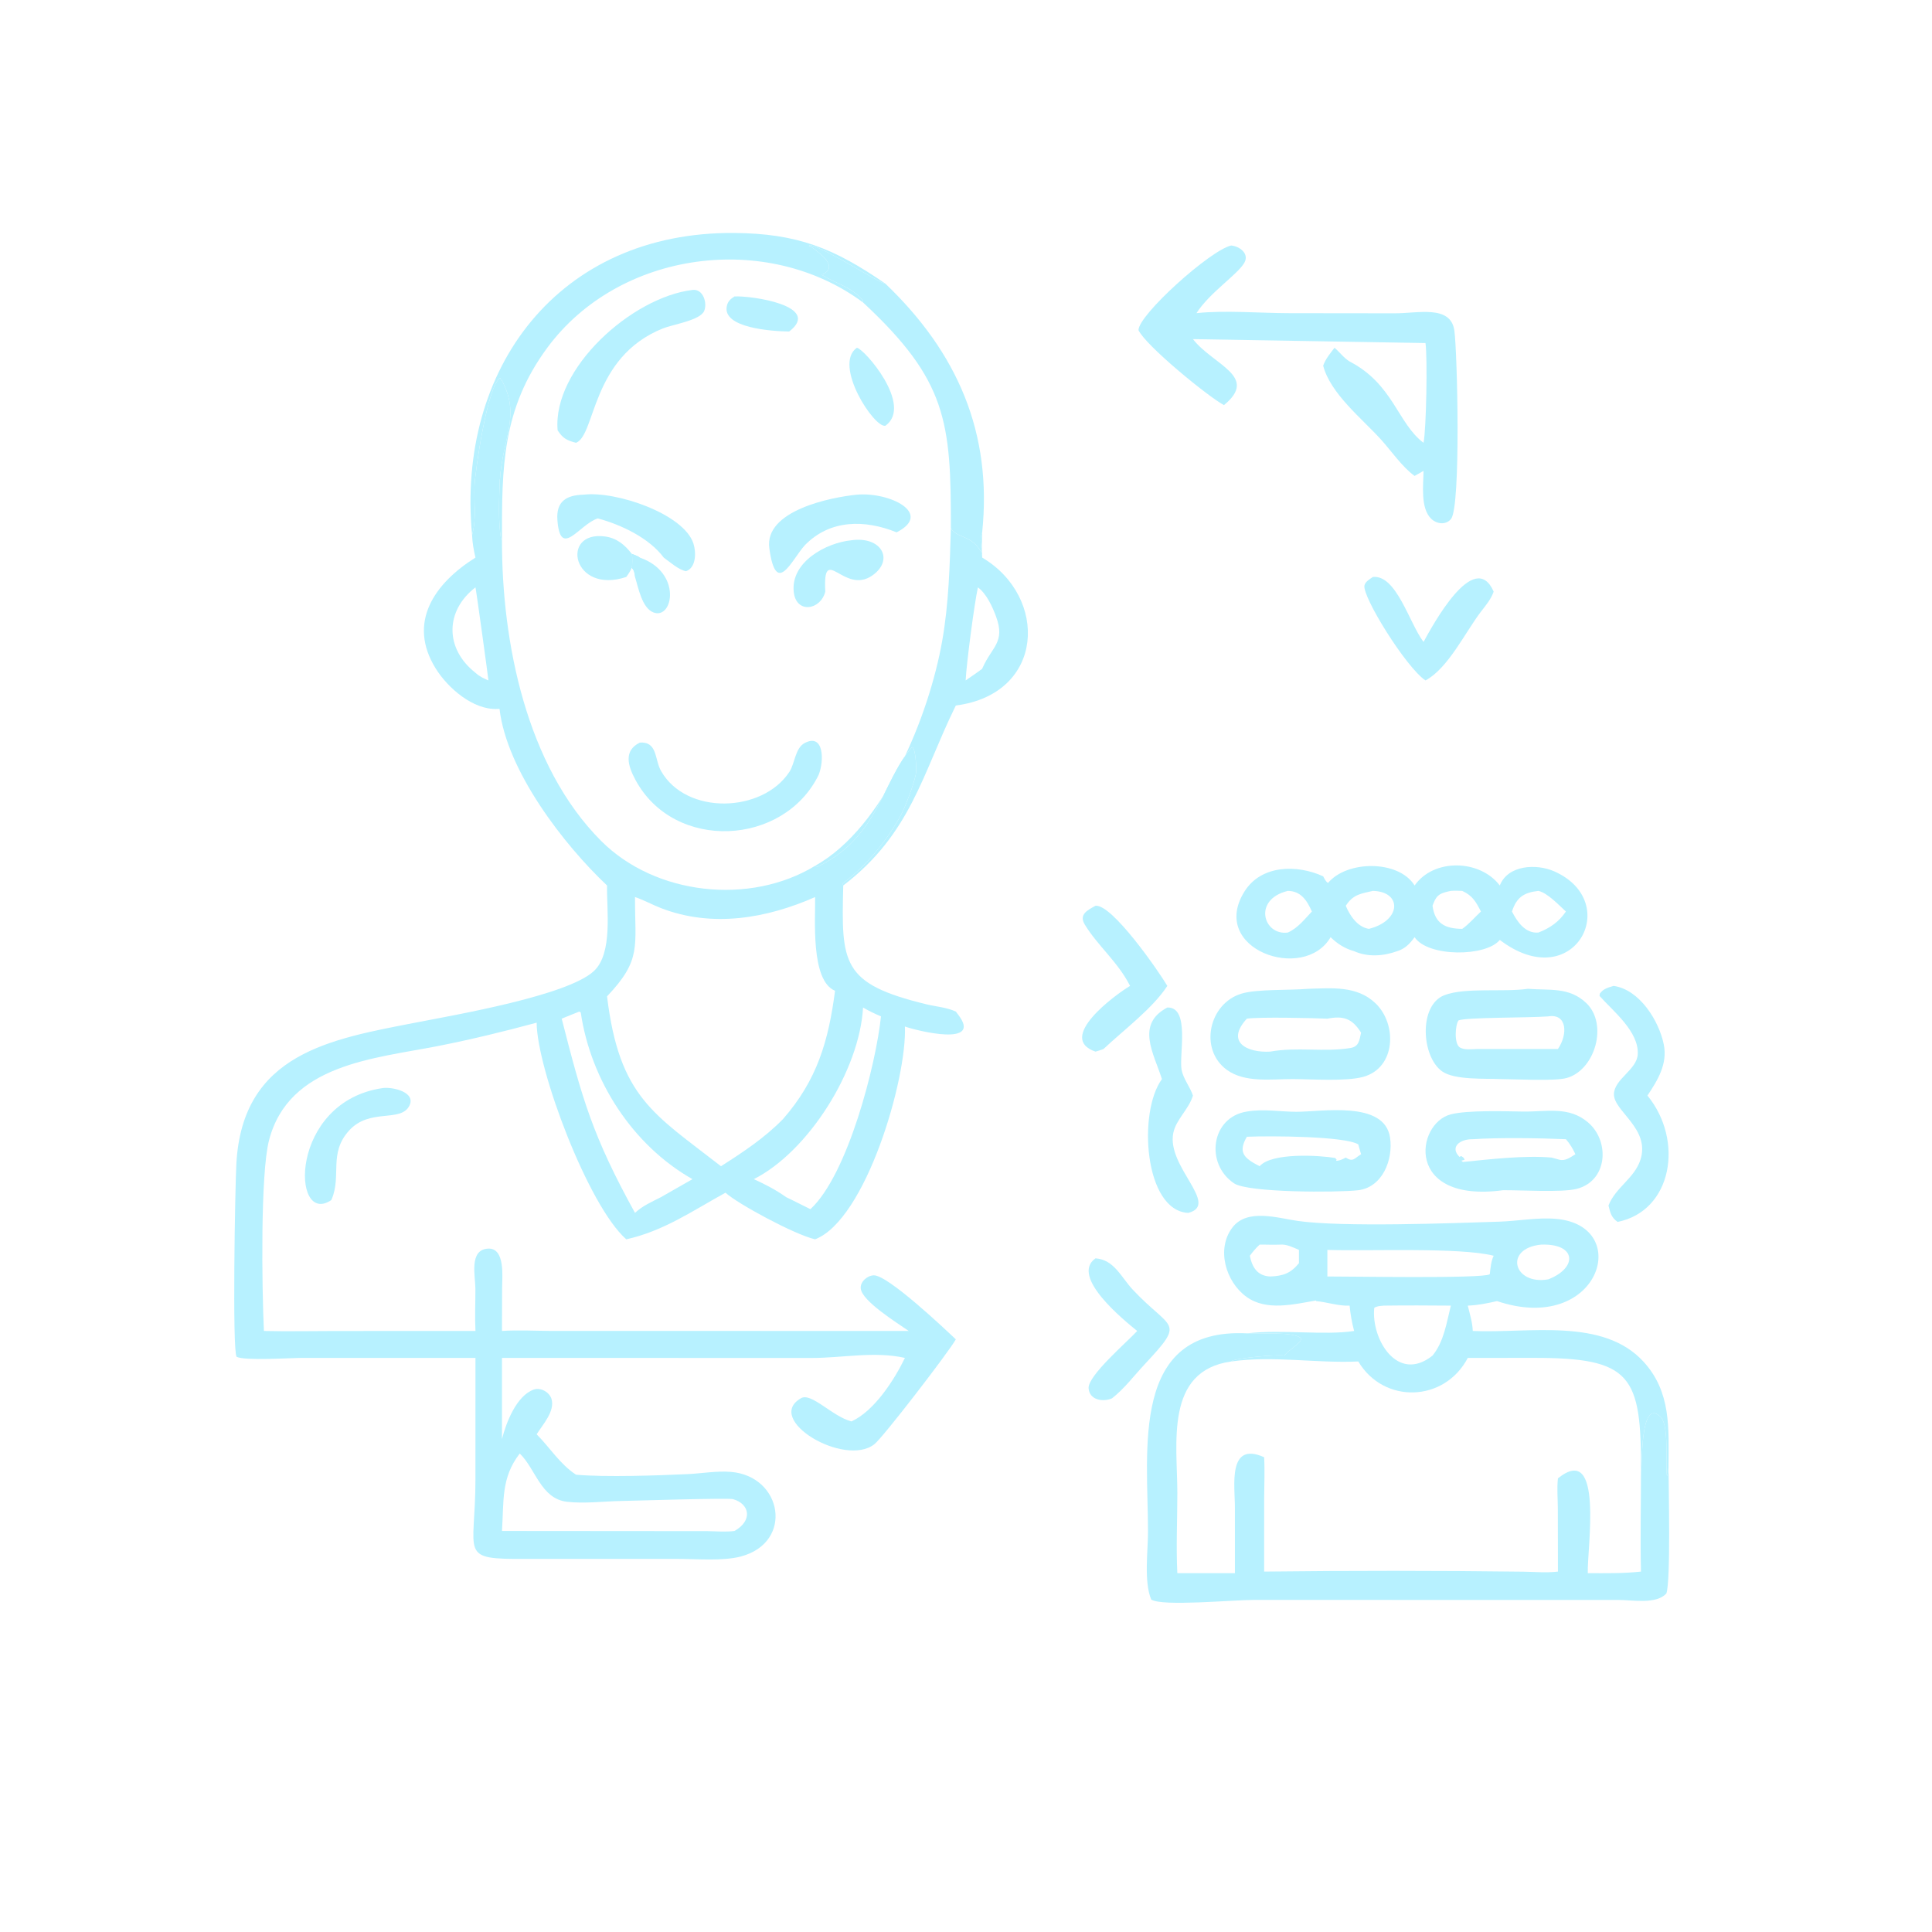 <?xml version="1.0" encoding="utf-8" ?>
<svg xmlns="http://www.w3.org/2000/svg" xmlns:xlink="http://www.w3.org/1999/xlink" width="1024" height="1024">
	<path fill="#B7F1FF" transform="scale(1.6 1.6)" d="M126.794 360.435C129.972 359.988 137.929 361.757 135.603 366.305C132.711 371.962 122.481 366.95 115.63 374.516C108.807 382.05 113.175 389.363 109.902 397.186L109.75 397.54C96.413 406.569 95.636 364.932 126.794 360.435Z"/>
	<path fill="#B7F1FF" transform="scale(1.6 1.6)" d="M362.899 416.84C369.095 417.278 371.384 423.098 375.263 427.238C388.052 440.884 392.925 437.205 379.173 451.961C375.644 455.748 372.482 459.979 368.398 463.197C365.48 464.511 360.888 463.854 360.612 459.886C360.319 455.681 373.467 444.469 376.71 440.9C372.488 437.464 354.318 422.858 362.899 416.84Z"/>
	<path fill="#B7F1FF" transform="scale(1.6 1.6)" d="M362.899 300.048C368.421 299.469 383.786 321.664 386.693 326.59C381.883 334.009 372.158 341.267 365.552 347.495C364.708 347.852 363.776 348.089 362.899 348.363C349.851 343.946 369.239 329.641 374.355 326.59C370.272 318.571 363.72 313.433 359.366 306.309C357.308 302.941 360.189 301.529 362.899 300.048Z"/>
	<path fill="#B7F1FF" transform="scale(1.6 1.6)" d="M454.799 191.127C462.601 190.339 466.855 206.478 471.565 212.647C474.389 207.515 488.372 181.38 494.796 195.98C493.905 198.53 492.215 200.512 490.58 202.62C485.393 209.429 479.683 221.421 472.213 225.402C465.782 221.147 451.148 197.537 451.999 193.908C452.293 192.654 453.819 191.785 454.799 191.127Z"/>
	<path fill="#B7F1FF" transform="scale(1.6 1.6)" d="M386.693 333.749C394.324 333.529 390.514 349.561 391.416 354.383C391.988 357.438 394.212 359.976 395.177 362.923C393.813 367.471 389.594 370.819 388.673 375.287C386.362 386.5 404.204 399.062 393.624 401.788C379.033 401.084 376.877 368.354 384.912 357.458C382.09 348.731 376.216 339.324 386.693 333.749Z"/>
	<path fill="#B7F1FF" transform="scale(1.6 1.6)" d="M534.522 326.59C543.158 327.819 549.557 338.161 551.146 345.978C552.456 352.429 549.16 357.793 545.734 362.923C557.915 377.772 553.979 401.159 535.844 404.77C533.721 403.271 533.431 401.747 532.833 399.347C535.149 393.363 541.443 390.318 543.415 384.193C546.743 373.855 534.551 368.113 534.635 362.479C534.71 357.445 542.25 354.401 542.526 349.242C542.929 341.715 534.421 335.018 529.871 329.922L529.937 329.199C531.073 327.519 532.685 327.164 534.522 326.59Z"/>
	<path fill="#B7F1FF" transform="scale(1.6 1.6)" d="M285.897 100.197L285.837 99.505C282.072 94.989 276.821 93.928 272.205 91.006C279.05 88.119 269.354 82.566 268.552 81.545L267.962 81.542L268.228 81.231L268.427 81.48L268.554 81.221C274.791 82.936 291.545 94.01 293.312 93.977C317.232 116.85 328.735 143.457 325.362 176.343C324.342 178.757 325.091 180.967 325.362 183.458L325.157 183.066C321.959 177.039 316.678 178.305 314.989 174.922C315.056 139.618 313.653 126.015 285.897 100.197Z"/>
	<path fill="#B7F1FF" transform="scale(1.6 1.6)" d="M156.382 177.241C151.156 122.01 185.122 76.746 243.141 77.173C264.109 77.328 276.313 82.233 293.312 93.977C291.545 94.01 274.791 82.936 268.554 81.221L268.427 81.48L268.228 81.231L267.962 81.542L268.552 81.545C269.354 82.566 279.05 88.119 272.205 91.006C276.821 93.928 282.072 94.989 285.837 99.505L285.897 100.197C254.028 76.525 205.073 82.994 181.298 115.196C166.262 135.562 166.245 154.908 166.285 178.969L165.98 178.646C164.96 172.263 165.358 165.206 165.563 158.746L165.607 158.85C166.466 145.009 172.657 137.708 166.093 125.718L165.885 125.651L165.743 125.174C161.422 127.587 157.408 156.187 157.194 160.869C156.94 166.406 157.898 171.364 156.474 176.896L156.382 177.241Z"/>
	<path fill="#B7F1FF" transform="scale(1.6 1.6)" d="M413.044 368.22C418.43 367.259 423.94 368.272 429.368 368.296C437.699 368.331 458.598 364.45 460.466 376.81C461.579 384.168 457.949 393.288 449.954 394.277C442.899 395.077 413.47 395.114 408.816 392.007C399.101 385.523 401.177 370.04 413.044 368.22ZM413.044 376.566C409.924 381.88 412.261 383.738 417.265 386.325C421.283 381.728 437.109 382.703 442.347 383.605L442.252 383.541L442.855 384.262L442.725 384.196L442.606 384.527C443.849 384.506 444.736 384.017 445.806 383.463C448.261 385.082 448.661 383.671 450.876 382.359C450.562 381.277 450.235 380.197 449.954 379.105C445.555 376.345 420.576 376.233 413.044 376.566Z"/>
	<path fill="#B7F1FF" transform="scale(1.6 1.6)" d="M504.587 368.22C512.275 368.325 519.696 366.326 526.116 371.863C533.381 378.128 532.551 391.301 522.21 393.849C517.25 395.071 503.734 394.212 497.885 394.277C465.291 398.629 468.89 372.152 480.597 369.14C486.135 367.715 498.538 368.119 504.587 368.22ZM487.873 377.378C483.669 377.292 480.157 379.937 483.481 383.245L484.039 382.944C484.655 383.408 484.958 383.439 485.163 384.208L484.106 384.494L484.605 384.917C493.569 384.024 505.114 382.66 513.98 383.463L516.509 384.155C518.58 384.704 520.183 383.367 521.877 382.359C521.011 380.524 520.081 378.918 518.728 377.378C510.015 377.004 496.534 376.793 487.873 377.378Z"/>
	<path fill="#B7F1FF" transform="scale(1.6 1.6)" d="M314.989 174.922C316.678 178.305 321.959 177.039 325.157 183.066L325.362 183.458C325.091 180.967 324.342 178.757 325.362 176.343C325.305 179.116 325.13 181.945 325.362 184.71C347.345 197.704 346.203 229.882 316.632 233.71L316.368 234.243C305.549 256.343 301.7 276.291 279.338 293.329C279.203 292.956 279.274 293.205 279.222 292.562C287.034 286.81 293.968 278.293 298.553 269.787C299.93 267.232 303.416 258.111 303.499 255.486C303.545 254.038 303.34 247.929 302.155 247.481C292.226 258.624 291.1 277.45 270.743 287.151L270.017 286.812C293.091 273.933 307.788 236.784 312.11 212.342C314.288 200.025 314.63 187.396 314.989 174.922ZM323.949 194.572C322.769 199.825 320.145 219.893 319.883 225.402C321.709 224.124 323.592 222.887 325.362 221.535L325.54 221.124C328.6 214.242 333.068 212.738 329.983 204.312C328.776 201.017 326.829 196.73 323.949 194.572Z"/>
	<path fill="#B7F1FF" transform="scale(1.6 1.6)" d="M506.15 327.551C513.238 328.146 519.813 326.846 525.495 332.296C532.764 339.266 528.425 354.442 519 357.098C515.023 358.219 501.75 357.476 496.827 357.458C491.709 357.225 481.753 357.81 477.674 354.873C470.84 349.953 469.914 332.998 478.445 329.68C485.325 327.004 498.043 328.732 506.15 327.551ZM512.906 336.691C506.098 337.204 485.72 336.958 483.148 338.025C482.05 339.513 481.673 345.676 483.514 346.92C485.007 347.928 487.624 347.533 489.361 347.495L516.087 347.495C519.461 342.526 519.066 335.677 512.906 336.691Z"/>
	<path fill="#B7F1FF" transform="scale(1.6 1.6)" d="M433.391 327.551C441.198 327.352 449.409 326.46 455.579 332.281C462.885 339.175 462.482 353.748 451.554 356.735C445.851 358.294 434.479 357.479 428.281 357.458C421.282 357.433 412.409 358.798 406.373 354.377C397.127 347.606 400.446 332.454 411.215 329.167C416.406 327.582 427.082 328.105 433.391 327.551ZM439.711 337.446C435.24 337.247 417.156 336.826 413.044 337.446C405.859 345.253 413.189 348.796 420.763 348.363C429.618 346.738 438.694 348.606 447.393 347.156C450.228 346.684 450.314 344.518 450.876 342.082C447.915 337.352 445.011 336.42 439.711 337.446Z"/>
	<path fill="#B7F1FF" transform="scale(1.6 1.6)" d="M407.851 81.325C410.723 81.604 413.96 84.094 412.162 87.118C409.806 91.079 400.72 96.913 396.343 103.736C405.564 102.722 417.624 103.734 427.198 103.744L461.931 103.784C469.6 103.853 480.531 100.857 481.775 109.494C482.742 116.202 483.998 167.771 480.672 171.905C478.963 174.03 475.896 173.59 474.084 171.832C470.48 168.336 471.518 160.586 471.565 155.981L468.606 157.663C464.4 154.592 460.926 149.421 457.41 145.538C451.182 138.659 440.723 130.415 438.317 121.135C439.125 118.849 440.625 117.101 442.081 115.198C443.832 116.668 445.081 118.537 447.08 119.75C461.54 127.234 463.014 140.307 471.565 146.686C472.481 142.154 472.908 118.493 472.213 113.641L395.177 112.34C401.903 120.963 417.126 124.647 405.448 134.202C400.056 131.292 379.49 114.445 377.142 109.369C377.072 104.387 400.821 82.922 407.851 81.325Z"/>
	<path fill="#B7F1FF" transform="scale(1.6 1.6)" d="M468.606 293.329C474.951 284.279 490.228 284.656 496.827 293.329C499.505 286.489 508.977 286.041 514.871 288.65C537.88 298.836 521.312 330.014 496.827 311.36C492.3 316.976 473.024 317.105 468.606 310.455C466.977 312.645 465.536 314.238 462.843 315.089C458.279 316.739 453.075 317.124 448.571 315.089C445.563 314.26 443.007 312.652 440.781 310.455C431.957 325.587 400.279 314.413 412.257 295.306C417.805 286.456 429.664 286.328 438.317 290.291C438.761 291.083 439.131 292.008 439.932 292.489C446.165 284.973 463.297 284.792 468.606 293.329ZM509.615 295.119C504.72 295.664 502.351 297.324 500.861 301.952C502.598 305.346 505.266 309.307 509.615 308.917C513.419 307.467 516.429 305.365 518.728 301.952C516.396 299.85 512.67 295.794 509.615 295.119ZM426.611 295.119C414.845 297.976 418.543 310.02 426.611 308.917C429.946 307.431 432.114 304.541 434.579 301.952C432.963 298.285 430.937 295.163 426.611 295.119ZM480.613 295.119C477.45 295.795 476.009 296.197 474.845 299.242L474.651 299.744C474.612 299.845 474.577 299.947 474.54 300.048C475.329 305.943 478.73 307.649 484.378 307.698C486.642 306.118 488.545 303.836 490.58 301.952C488.923 298.728 487.808 296.689 484.378 295.119C483.128 295.087 481.86 295.004 480.613 295.119ZM454.799 295.119C451.124 295.961 448.455 296.246 446.189 299.496L445.947 299.839C445.899 299.908 445.853 299.978 445.806 300.048C447.131 303.297 449.717 307.135 453.474 307.698C464.32 304.971 464.482 295.349 454.799 295.119Z"/>
	<path fill="#B7F1FF" transform="scale(1.6 1.6)" d="M435.939 431.002L435.976 430.805C428.562 432.051 419.535 434.4 412.898 429.587C406.022 424.6 402.825 413.737 408.26 406.614C413.153 400.201 423.348 403.516 429.865 404.445C444.75 406.566 480.959 405.195 496.579 404.696C502.829 404.497 509.462 403.197 515.673 403.783C541.115 406.184 529.716 442.39 495.908 431.002C492.652 431.747 489.572 432.38 486.224 432.504C486.898 435.335 487.761 437.969 487.873 440.9C506.499 441.739 530.96 436.365 544.437 451.079C553.638 461.125 552.778 473.204 552.722 485.869C552.624 486.857 552.629 488.057 552.198 488.951C551.591 484.31 553.051 471.987 549.943 469.192C543.141 463.075 544.125 485.93 543.592 487.645C543.758 455.504 540.528 449.736 507.703 449.813L486.224 449.825C478.492 464.569 458.361 465.149 449.954 451.006C435.877 451.646 421.821 449.016 407.851 451.006C408.043 450.013 423.274 448.57 425.463 449.066C427.007 446.984 430.647 445.285 431.111 443.444C428.826 440.971 417.249 441.964 413.38 441.715L413.044 441.69C424.69 440.324 438.793 442.426 448.571 440.9C447.838 438.129 447.332 435.361 447.08 432.504C443.545 432.708 439.548 431.321 435.939 431.002ZM439.711 414.042L439.711 422.854C446.136 422.801 491.081 423.635 493.506 422.119C493.764 420.07 493.883 417.862 494.796 415.984C483.538 413.1 453.009 414.526 439.711 414.042ZM458.443 432.504C457.355 432.614 456.17 432.609 455.243 433.238C454.143 443.434 462.841 458.379 474.54 449.066C478.366 444.365 479.163 438.251 480.613 432.504C473.227 432.439 465.83 432.406 458.443 432.504ZM510.487 412.301C498.037 413.547 501.374 425.849 512.906 423.793C522.721 419.97 522.242 411.848 510.487 412.301ZM423.96 412.301C421.713 412.405 419.503 412.264 417.265 412.301C416.014 413.448 415.038 414.633 414.023 415.984C414.815 419.873 416.545 422.648 420.763 422.854C425.122 422.688 427.584 421.761 430.293 418.446L430.293 414.042C428.292 413.201 426.187 412.086 423.96 412.301Z"/>
	<path fill="#B7F1FF" transform="scale(1.6 1.6)" d="M552.722 485.869C552.726 492.636 553.496 523.451 552.014 527.834C548.713 531.539 540.776 530.011 536.388 530.013L415.561 529.987C407.842 530.009 385.207 532.208 381.359 529.89C378.885 523.932 380.289 513.815 380.289 507.433C380.287 480.358 374.242 439.745 413.044 441.69L413.38 441.715C417.249 441.964 428.826 440.971 431.111 443.444C430.647 445.285 427.007 446.984 425.463 449.066C423.274 448.57 408.043 450.013 407.851 451.006C385.727 454.091 390.007 478.251 390.01 494.533C390.012 503.35 389.577 512.327 390.005 521.124L409.082 521.124L409.079 499.383C409.098 492.34 406.558 477.269 418.758 482.72C419.012 487.213 418.787 491.748 418.769 496.249L418.758 520.608C447.328 520.283 475.974 520.277 504.548 520.638C508.394 520.686 512.256 521.071 516.087 520.608L516.053 499.759C516.039 496.465 515.714 492.989 516.087 489.721C531.427 477.339 525.667 513.394 525.98 521.124C531.851 521.145 537.747 521.254 543.592 520.608C543.339 509.64 543.597 498.62 543.592 487.645C544.125 485.93 543.141 463.075 549.943 469.192C553.051 471.987 551.591 484.31 552.198 488.951C552.629 488.057 552.624 486.857 552.722 485.869Z"/>
	<path fill="#B7F1FF" transform="scale(1.6 1.6)" d="M156.382 177.241L156.474 176.896C157.898 171.364 156.94 166.406 157.194 160.869C157.408 156.187 161.422 127.587 165.743 125.174L165.885 125.651L166.093 125.718C172.657 137.708 166.466 145.009 165.607 158.85L165.563 158.746C165.358 165.206 164.96 172.263 165.98 178.646L166.285 178.969C166.229 212.615 174.295 253.749 199.186 278.615C217.134 296.546 248.394 299.978 270.017 286.812L270.743 287.151C291.1 277.45 292.226 258.624 302.155 247.481C303.34 247.929 303.545 254.038 303.499 255.486C303.416 258.111 299.93 267.232 298.553 269.787C293.968 278.293 287.034 286.81 279.222 292.562C279.274 293.205 279.203 292.956 279.338 293.329C278.688 319.165 278.713 325.862 306.911 332.692C310.158 333.478 313.563 333.683 316.632 335.098L317.412 336.124C325.677 346.895 303.839 341.493 299.765 340.047C300.476 357.406 286.813 404.064 270.017 410.54C263.163 408.97 244.328 398.751 240.327 395.101C229.435 401.084 219.841 407.797 207.463 410.54C194.857 399.474 177.853 354.133 177.771 338.773C167.047 341.68 155.945 344.376 145.049 346.52C123.935 350.676 95.629 352.494 89.108 377.779C86.24 388.902 86.744 426.509 87.425 440.9C95.337 441.087 103.296 440.913 111.212 440.911L157.504 440.9C157.271 436.262 157.494 431.575 157.483 426.931C157.474 422.772 155.309 414.058 161.579 413.625C167.443 413.22 166.345 423.113 166.328 426.644L166.285 440.9C171.564 440.532 176.885 440.856 182.175 440.88L301.032 440.9C296.936 438.069 285.59 430.997 285.138 426.861C284.889 424.587 287.311 422.537 289.438 422.47C294.083 422.325 313.02 440.252 316.632 443.686C314.215 447.966 292.506 476.197 289.616 478.444C279.724 486.133 252.962 470.187 265.379 463.159C268.797 461.224 275.755 469.242 282.05 470.863C289.65 467.419 296.296 457.022 299.765 449.825C289.7 447.557 279.131 449.839 268.942 449.842L166.285 449.825L166.285 476.708C167.698 471.128 171.136 462.353 176.789 460.322C179.078 459.499 182.072 461.178 182.719 463.505C183.846 467.562 179.778 471.909 177.771 475.126C182.159 479.524 185.51 485.066 190.828 488.515C200.794 489.393 217.486 488.779 227.626 488.327C232.392 488.115 237.338 487.201 242.093 487.582C259.219 488.956 263.016 510.909 245.447 515.6C239.482 517.193 230.642 516.403 224.296 516.404L174.451 516.409C151.545 516.536 157.5 515.378 157.497 490.061L157.504 449.825L100.273 449.819C96.244 449.818 80.993 450.843 78.377 449.453C76.911 447.29 77.873 393.335 78.296 385.54C80.283 348.874 109.604 344.213 137.816 338.727C151.004 336.162 187.993 329.814 196.729 321.678C203.082 315.762 200.933 301.343 201.092 293.329C186.747 279.804 167.875 255.379 165.472 234.832L164.761 234.858C156.684 235.209 148.364 227.902 144.363 221.498C134.754 206.119 144.107 193.098 157.504 184.71C156.922 182.216 156.472 179.806 156.382 177.241ZM210.353 297.159C210.302 313.626 212.637 317.908 201.092 330.051C205.148 363.562 216.634 369.017 238.837 386.325C246.176 381.646 253.253 376.968 259.384 370.703C270.693 357.768 274.445 344.852 276.619 328.207C268.415 324.852 270.169 303.987 270.017 297.159C253.956 304.249 235.924 307.383 218.987 300.833C216.088 299.712 213.287 298.143 210.353 297.159ZM172.172 481.497C165.917 489.562 166.951 497.267 166.285 507.155L234.421 507.21C237.322 507.247 240.433 507.54 243.31 507.155C249.408 503.706 248.371 498.202 242.851 496.617C241.25 496.158 209.844 497.136 205.688 497.217C199.864 497.33 193.537 498.159 187.768 497.473C179.161 496.449 177.418 486.532 172.172 481.497ZM285.897 333.749C284.743 354.511 267.815 381.468 249.706 390.61C253.536 392.339 257.03 394.172 260.473 396.601C263.165 397.868 265.785 399.262 268.461 400.554C280.886 389.086 290.207 352.495 291.836 336.691C289.777 335.809 287.827 334.889 285.897 333.749ZM191.903 335.098C189.955 335.869 188.005 336.637 186.072 337.446C192.846 363.952 196.245 376.237 210.353 401.788C212.763 399.48 215.947 398.109 218.894 396.601L229.383 390.61C209.542 379.356 195.687 357.933 192.379 335.385L191.903 335.098ZM157.504 194.572C147.437 202.321 147.283 214.847 157.504 222.87C158.823 224.083 160.176 224.706 161.8 225.402C161.758 224.639 157.695 195.038 157.504 194.572Z"/>
	<path fill="#B7F1FF" transform="scale(1.6 1.6)" d="M209.271 183.458C210.168 183.824 211.17 184.14 211.952 184.71C226.009 189.567 222.986 205.251 216.552 202.912C212.625 201.484 211.467 194.613 210.353 191.127C210.159 189.787 210.203 189.111 209.271 188.085C209.611 186.393 209.667 185.162 209.271 183.458Z"/>
	<path fill="#B7F1FF" transform="scale(1.6 1.6)" d="M209.271 183.458C210.168 183.824 211.17 184.14 211.952 184.71C210.788 186.934 210.428 188.59 210.353 191.127C210.159 189.787 210.203 189.111 209.271 188.085C209.611 186.393 209.667 185.162 209.271 183.458Z"/>
	<path fill="#B7F1FF" transform="scale(1.6 1.6)" d="M243.31 98.201C249.133 97.905 272.426 101.372 261.428 109.813C255.786 109.752 239.202 108.666 240.771 101.382C241.111 99.804 241.998 99.034 243.31 98.201Z"/>
	<path fill="#B7F1FF" transform="scale(1.6 1.6)" d="M283.847 115.198C286.257 115.495 302.659 134.286 293.312 141.028C289.645 141.97 275.828 120.824 283.847 115.198Z"/>
	<path fill="#B7F1FF" transform="scale(1.6 1.6)" d="M207.463 191.127C189.538 197.068 185.475 175.691 200.421 177.713C204.285 178.236 206.989 180.478 209.271 183.458C209.667 185.162 209.611 186.393 209.271 188.085C208.788 189.221 208.182 190.127 207.463 191.127Z"/>
	<path fill="#B7F1FF" transform="scale(1.6 1.6)" d="M282.05 178.969C292.005 177.561 296.286 185.448 289.033 190.592C279.553 197.316 272.519 179.539 273.386 195.98C271.87 202.119 263.758 203.43 262.944 196.12C261.834 186.142 273.721 179.778 282.05 178.969Z"/>
	<path fill="#B7F1FF" transform="scale(1.6 1.6)" d="M193.351 163.869C203.946 162.565 226.515 170.186 229.711 180.062C230.63 182.9 230.652 188.042 227.264 189.216C224.807 188.788 221.928 186.175 219.878 184.71C214.968 178.153 205.732 173.807 198.038 171.731C191.915 173.629 185.592 185.39 184.645 172.222C184.202 166.064 187.651 163.994 193.351 163.869Z"/>
	<path fill="#B7F1FF" transform="scale(1.6 1.6)" d="M283.847 163.869C294.732 162.902 309.215 170.114 297.013 176.343C286.583 172.111 275.015 172 266.65 180.576C262.199 185.445 257.097 198.017 254.846 181.615C253.131 169.114 275.271 164.713 283.847 163.869Z"/>
	<path fill="#B7F1FF" transform="scale(1.6 1.6)" d="M229.383 96.047C232.848 95.578 234.404 100.279 233.264 103.016C231.975 106.114 222.79 107.503 219.58 108.796C195.748 118.4 197.388 144.036 190.828 146.686C187.801 145.909 186.431 145.21 184.719 142.551C182.969 122.087 209.278 98.479 229.383 96.047Z"/>
	<path fill="#B7F1FF" transform="scale(1.6 1.6)" d="M211.952 245.993C217.839 245.588 216.822 251.595 218.971 255.382C227.333 270.122 252.535 269.303 261.483 255.713C263.336 252.898 263.39 247.816 266.548 246.146C272.919 242.778 273.098 251.947 271.179 256.708C259.624 280.294 223.356 282.203 210.511 258.368C208.014 253.734 206.462 248.703 211.952 245.993Z"/>
</svg>
